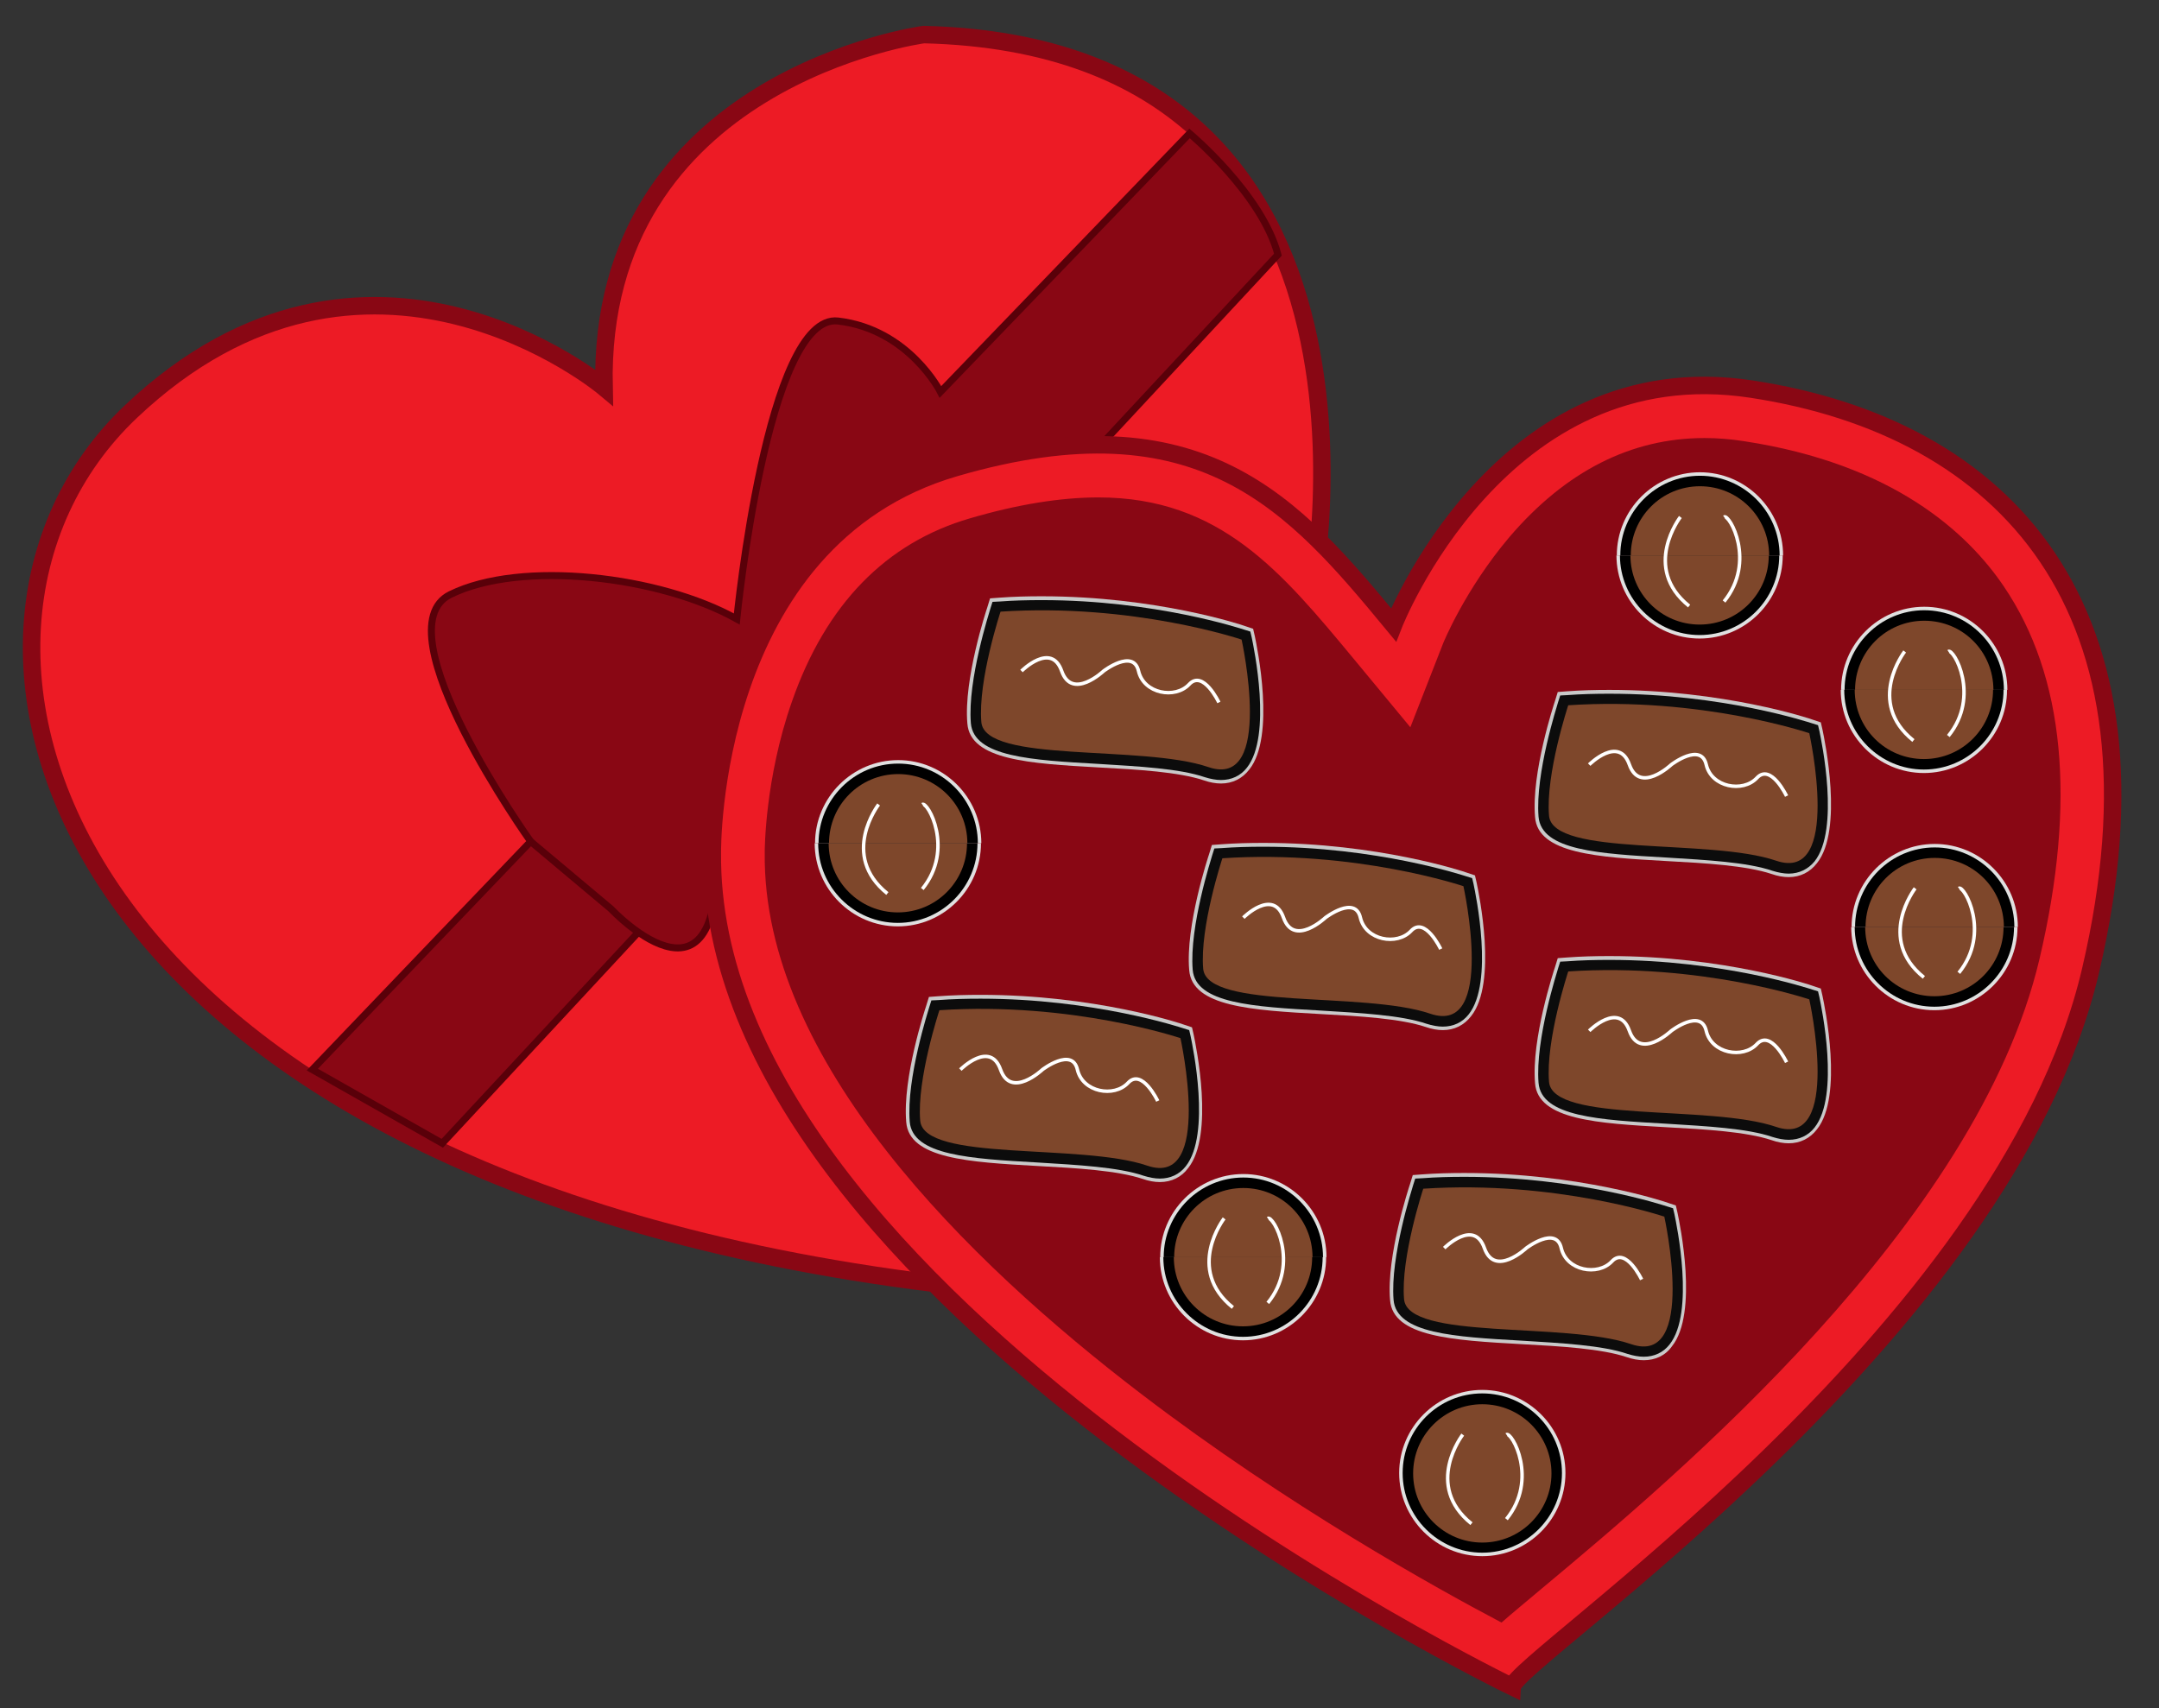 <?xml version="1.0" encoding="utf-8"?>
<!-- Generator: Adobe Illustrator 21.0.2, SVG Export Plug-In . SVG Version: 6.00 Build 0)  -->
<svg version="1.1" id="Layer_1" xmlns="http://www.w3.org/2000/svg" xmlns:xlink="http://www.w3.org/1999/xlink" x="0px" y="0px"
	 viewBox="0 0 618 489" style="enable-background:new 0 0 618 489;" xml:space="preserve">
<rect x="0" y="0" width="618" height="489" fill="#333333" stroke="none"/>
<style type="text/css">
	.st0{fill:#ED1B25;stroke:#890714;stroke-width:5;stroke-miterlimit:10;}
	.st1{fill:#890714;stroke:#590009;stroke-width:2;stroke-miterlimit:10;}
	.st2{fill:#890714;}
	.st3{fill:#C9C9C9;}
	.st4{fill:#0C0C0C;}
	.st5{fill:#7E472B;}
	.st6{fill:none;stroke:#FFFFFF;stroke-miterlimit:10;}
	.st7{fill:#E0E0E0;}
</style>
<path class="st0" d="M172.9,110.9c0,0-68-57-135.5,7s-23.5,218,230,249.5l107.5-193c0,0,34-161-110.5-164.5
	C264.4,9.9,170.9,22.4,172.9,110.9z"/>
<path class="st1" d="M182.7,266.9l-56.1,60.4l-37.2-21.1l62.5-65.3c0,0-43.3-60.7-23-70.7s60-5.3,82,7c0,0,8.7-87.7,29-85.3
	s29.3,20.3,29.3,20.3l71.3-74c0,0,20.7,17.3,25.3,34.7l-49.3,53"/>
<path class="st1" d="M151.9,240.9l23,19.3c0,0,35.8,38.2,29.5-26.7"/>
<path class="st0" d="M398.9,178.9c0,0,30.5-78.5,102.5-67.5s121.5,62,97,166.5s-165,197.5-165.5,205c0,0-230.5-111.5-229-239
	c0,0-1-89.5,69.5-110S370.4,144.4,398.9,178.9z"/>
<path class="st2" d="M429.8,464.5c-18.6-9.8-61.2-33.4-103.2-65.5c-49.5-37.8-108.4-95.4-107.7-154.9v-0.3c0-0.2,0-20.8,7.8-43
	c9.7-27.8,26.9-45.4,50.9-52.4c13.6-4,26-6,36.8-6c34.9,0,52.5,21.4,73,46.1l16.3,19.7l9.3-23.8c0-0.1,6.3-15.6,19.1-30.7
	c16.1-18.8,34.8-28.3,55.8-28.3c3.7,0,7.5,0.3,11.3,0.9c42.7,6.5,64,26.2,74.4,41.6c17.4,25.7,20.8,61.5,10.2,106.6
	C565.9,350.6,479.1,423.2,442,454.2C437,458.4,433,461.7,429.8,464.5z"/>
<g id="chocolates">
	<path class="st3" d="M512,251.1c-1.5,0-3.2-0.3-4.9-0.9c-7.2-2.4-18.8-3.1-30.1-3.7c-19.7-1.1-36.8-2.1-37.6-12.6
		c-1.1-12.6,5.4-32.3,5.7-33.2l0.8-2.6l2.7-0.2c4-0.3,8.1-0.4,12.1-0.4c32.7,0,57.4,8.2,58.4,8.6l2.1,0.7l0.5,2.2
		c0.6,2.9,6,28.6-1.6,38.1C518.1,249.7,515.3,251.1,512,251.1z"/>
	<path class="st4" d="M512,250.1c-1.4,0-3-0.3-4.6-0.8c-7.3-2.5-19-3.1-30.3-3.8c-19.3-1.1-35.9-2-36.7-11.7
		c-1-12.4,5.4-32,5.6-32.8l0.6-1.9l2-0.1c3.9-0.3,8-0.4,12.1-0.4c32.5,0,57.1,8.2,58.1,8.5l1.6,0.5l0.4,1.7
		c0.6,2.9,5.9,28.1-1.4,37.3C517.6,248.8,515,250.1,512,250.1C512,250.1,512,250.1,512,250.1z"/>
	<path class="st5" d="M448.9,201.9c0,0-6.5,19.7-5.5,31.6s46,6.4,65,12.9c19,6.5,9.5-36.5,9.5-36.5S486.9,199.4,448.9,201.9z"/>
	<path class="st6" d="M454.9,218.9c0,0,8.5-8.5,11.5,0s12,0,12,0s8.5-6.5,10,0s10.5,8.1,14.5,3.8s8.5,5.2,8.5,5.2"/>
	<path class="st3" d="M512,327.3c-1.5,0-3.2-0.3-4.9-0.9c-7.2-2.4-18.8-3.1-30.1-3.7c-19.7-1.1-36.8-2.1-37.6-12.6
		c-1.1-12.6,5.4-32.3,5.7-33.2l0.8-2.6l2.7-0.2c4-0.3,8.1-0.4,12.1-0.4c32.7,0,57.4,8.2,58.4,8.6l2.1,0.7l0.5,2.2
		c0.6,2.9,6,28.6-1.6,38.1C518.1,325.9,515.3,327.3,512,327.3z"/>
	<path class="st4" d="M512,326.3c-1.4,0-3-0.3-4.6-0.8c-7.3-2.5-19-3.1-30.3-3.8c-19.3-1.1-35.9-2-36.7-11.7
		c-1-12.4,5.4-32,5.6-32.8l0.6-1.9l2-0.1c3.9-0.3,8-0.4,12.1-0.4c32.5,0,57.1,8.2,58.1,8.5l1.6,0.5l0.4,1.7
		c0.6,2.9,5.9,28.1-1.4,37.3C517.6,325.1,515,326.3,512,326.3C512,326.3,512,326.3,512,326.3z"/>
	<path class="st5" d="M448.9,278.1c0,0-6.5,19.7-5.5,31.6s46,6.4,65,12.9c19,6.5,9.5-36.5,9.5-36.5S486.9,275.6,448.9,278.1z"/>
	<path class="st6" d="M454.9,295.1c0,0,8.5-8.5,11.5,0s12,0,12,0s8.5-6.5,10,0s10.5,8.1,14.5,3.8s8.5,5.2,8.5,5.2"/>
	<path class="st3" d="M349.5,224.3c-1.5,0-3.2-0.3-4.9-0.9c-7.2-2.4-18.8-3.1-30.1-3.7c-19.7-1.1-36.8-2.1-37.6-12.6
		c-1.1-12.6,5.4-32.3,5.7-33.2l0.8-2.6l2.7-0.2c4-0.3,8.1-0.4,12.1-0.4c32.7,0,57.4,8.2,58.4,8.6l2.1,0.7l0.5,2.2
		c0.6,2.9,6,28.6-1.6,38.1C355.6,222.9,352.8,224.3,349.5,224.3z"/>
	<path class="st4" d="M349.5,223.3c-1.4,0-3-0.3-4.6-0.8c-7.3-2.5-19-3.1-30.3-3.8c-19.3-1.1-35.9-2-36.7-11.7
		c-1-12.4,5.4-32,5.6-32.8l0.6-1.9l2-0.1c3.9-0.3,8-0.4,12.1-0.4c32.5,0,57.1,8.2,58.1,8.5l1.6,0.5l0.4,1.7
		c0.6,2.9,5.9,28.1-1.4,37.3C355.1,222.1,352.5,223.3,349.5,223.3C349.5,223.3,349.5,223.3,349.5,223.3z"/>
	<path class="st5" d="M286.4,175.1c0,0-6.5,19.7-5.5,31.6s46,6.4,65,12.9s9.5-36.5,9.5-36.5S324.4,172.6,286.4,175.1z"/>
	<path class="st6" d="M292.4,192.1c0,0,8.5-8.5,11.5,0s12,0,12,0s8.5-6.5,10,0s10.5,8.1,14.5,3.8s8.5,5.2,8.5,5.2"/>
	<path class="st3" d="M413,294.9c-1.5,0-3.2-0.3-4.9-0.9c-7.2-2.4-18.8-3.1-30.1-3.7c-19.7-1.1-36.8-2.1-37.6-12.6
		c-1.1-12.6,5.4-32.3,5.7-33.2l0.8-2.6l2.7-0.2c4-0.3,8.1-0.4,12.1-0.4c32.7,0,57.4,8.2,58.4,8.6l2.1,0.7l0.5,2.2
		c0.6,2.9,6,28.6-1.6,38.1C419.1,293.5,416.3,294.9,413,294.9z"/>
	<path class="st4" d="M413,293.9c-1.4,0-3-0.3-4.6-0.8c-7.3-2.5-19-3.1-30.3-3.8c-19.3-1.1-35.9-2-36.7-11.7
		c-1-12.4,5.4-32,5.6-32.8l0.6-1.9l2-0.1c3.9-0.3,8-0.4,12.1-0.4c32.5,0,57.1,8.2,58.1,8.5l1.6,0.5l0.4,1.7
		c0.6,2.9,5.9,28.1-1.4,37.3C418.6,292.7,416,293.9,413,293.9C413,293.9,413,293.9,413,293.9z"/>
	<path class="st5" d="M349.9,245.7c0,0-6.5,19.7-5.5,31.6s46,6.4,65,12.9s9.5-36.5,9.5-36.5S387.9,243.2,349.9,245.7z"/>
	<path class="st6" d="M355.9,262.7c0,0,8.5-8.5,11.5,0c3,8.5,12,0,12,0s8.5-6.5,10,0s10.5,8.1,14.5,3.8c4-4.3,8.5,5.2,8.5,5.2"/>
	<path class="st3" d="M332,338.4c-1.5,0-3.2-0.3-4.9-0.9c-7.2-2.4-18.8-3.1-30.1-3.7c-19.7-1.1-36.8-2.1-37.6-12.6
		c-1.1-12.6,5.4-32.3,5.7-33.2l0.8-2.6l2.7-0.2c4-0.3,8.1-0.4,12.1-0.4c32.7,0,57.4,8.2,58.4,8.6l2.1,0.7l0.5,2.2
		c0.6,2.9,6,28.6-1.6,38.1C338.2,337,335.3,338.4,332,338.4z"/>
	<path class="st4" d="M332,337.4c-1.4,0-3-0.3-4.6-0.8c-7.3-2.5-19-3.1-30.3-3.8c-19.3-1.1-35.9-2-36.7-11.7
		c-1-12.4,5.4-32,5.6-32.8l0.6-1.9l2-0.1c3.9-0.3,8-0.4,12.1-0.4c32.5,0,57.1,8.2,58.1,8.5l1.6,0.5l0.4,1.7
		c0.6,2.9,5.9,28.1-1.4,37.3C337.6,336.2,335,337.4,332,337.4C332,337.4,332,337.4,332,337.4z"/>
	<path class="st5" d="M268.9,289.2c0,0-6.5,19.7-5.5,31.6s46,6.4,65,12.9s9.5-36.5,9.5-36.5S306.9,286.7,268.9,289.2z"/>
	<path class="st6" d="M274.9,306.2c0,0,8.5-8.5,11.5,0s12,0,12,0s8.5-6.5,10,0s10.5,8.1,14.5,3.8c4-4.3,8.5,5.2,8.5,5.2"/>
	<path class="st3" d="M470.5,389.4c-1.5,0-3.2-0.3-4.9-0.9c-7.2-2.4-18.8-3.1-30.1-3.7c-19.7-1.1-36.8-2.1-37.6-12.6
		c-1.1-12.6,5.4-32.3,5.7-33.2l0.8-2.6l2.7-0.2c4-0.3,8.1-0.4,12.1-0.4c32.7,0,57.4,8.2,58.4,8.6l2.1,0.7l0.5,2.2
		c0.6,2.9,6,28.6-1.6,38.1C476.7,388.1,473.8,389.4,470.5,389.4z"/>
	<path class="st4" d="M470.5,388.4c-1.4,0-3-0.3-4.6-0.8c-7.3-2.5-19-3.1-30.3-3.8c-19.3-1.1-35.9-2-36.7-11.7
		c-1-12.4,5.4-32,5.6-32.8l0.6-1.9l2-0.1c3.9-0.3,8-0.4,12.1-0.4c32.5,0,57.1,8.2,58.1,8.5l1.6,0.5l0.4,1.7
		c0.6,2.9,5.9,28.1-1.4,37.3C476.1,387.2,473.5,388.4,470.5,388.4C470.5,388.4,470.5,388.4,470.5,388.4z"/>
	<path class="st5" d="M407.4,340.3c0,0-6.5,19.7-5.5,31.6s46,6.4,65,12.9s9.5-36.5,9.5-36.5S445.4,337.8,407.4,340.3z"/>
	<path class="st6" d="M413.4,357.3c0,0,8.5-8.5,11.5,0s12,0,12,0s8.5-6.5,10,0s10.5,8.1,14.5,3.8s8.5,5.2,8.5,5.2"/>
	<path class="st7" d="M424.3,445.5c-13.1,0-23.8-10.7-23.8-23.8s10.7-23.8,23.8-23.8c13.1,0,23.8,10.7,23.8,23.8
		S437.4,445.5,424.3,445.5z"/>
	<path d="M424.3,444.5c-12.5,0-22.8-10.2-22.8-22.8s10.2-22.8,22.8-22.8c12.5,0,22.8,10.2,22.8,22.8S436.8,444.5,424.3,444.5z"/>
	<circle class="st5" cx="424.3" cy="421.8" r="19.8"/>
	<path class="st6" d="M418.7,410.7c0,0-11.2,14.5,2.5,25.5"/>
	<path class="st6" d="M431.2,410.7c1.5-1,9.3,12.8,0,24.2"/>
	<path class="st7" d="M280.8,241.4c0,13.1-10.7,23.8-23.8,23.8c-13.1,0-23.8-10.7-23.8-23.8"/>
	<path class="st7" d="M233.3,241.4c0-13.1,10.7-23.8,23.8-23.8c13.1,0,23.8,10.7,23.8,23.8"/>
	<path d="M279.8,241.4c0,12.5-10.2,22.8-22.8,22.8c-12.5,0-22.8-10.2-22.8-22.8"/>
	<path d="M234.3,241.4c0-12.5,10.2-22.8,22.8-22.8c12.5,0,22.8,10.2,22.8,22.8"/>
	<path class="st5" d="M237.3,241.4c0-10.9,8.8-19.8,19.8-19.8c10.9,0,19.8,8.8,19.8,19.8"/>
	<path class="st5" d="M276.8,241.4c0,10.9-8.8,19.8-19.8,19.8c-10.9,0-19.8-8.8-19.8-19.8"/>
	<path class="st6" d="M251.5,230.3c0,0-11.2,14.5,2.5,25.5"/>
	<path class="st6" d="M264,230.3c1.5-1,9.3,12.8,0,24.2"/>
	<path class="st7" d="M510.3,159c0,13.1-10.7,23.8-23.8,23.8c-13.1,0-23.8-10.7-23.8-23.8"/>
	<path class="st7" d="M462.8,159c0-13.1,10.7-23.8,23.8-23.8c13.1,0,23.8,10.7,23.8,23.8"/>
	<path d="M509.3,159c0,12.5-10.2,22.8-22.8,22.8c-12.5,0-22.8-10.2-22.8-22.8"/>
	<path d="M463.8,159c0-12.5,10.2-22.8,22.8-22.8c12.5,0,22.8,10.2,22.8,22.8"/>
	<path class="st5" d="M466.8,159c0-10.9,8.8-19.8,19.8-19.8c10.9,0,19.8,8.8,19.8,19.8"/>
	<path class="st5" d="M506.3,159c0,10.9-8.8,19.8-19.8,19.8c-10.9,0-19.8-8.8-19.8-19.8"/>
	<path class="st6" d="M481,148c0,0-11.2,14.5,2.5,25.5"/>
	<path class="st6" d="M493.5,148c1.5-1,9.3,12.8,0,24.2"/>
	<path class="st7" d="M577.5,265.4c0,13.1-10.7,23.8-23.8,23.8c-13.1,0-23.8-10.7-23.8-23.8"/>
	<path class="st7" d="M530,265.4c0-13.1,10.7-23.8,23.8-23.8c13.1,0,23.8,10.7,23.8,23.8"/>
	<path d="M576.5,265.4c0,12.5-10.2,22.8-22.8,22.8c-12.5,0-22.8-10.2-22.8-22.8"/>
	<path d="M531,265.4c0-12.5,10.2-22.8,22.8-22.8c12.5,0,22.8,10.2,22.8,22.8"/>
	<path class="st5" d="M534,265.4c0-10.9,8.8-19.8,19.8-19.8s19.8,8.8,19.8,19.8"/>
	<path class="st5" d="M573.5,265.4c0,10.9-8.8,19.8-19.8,19.8s-19.8-8.8-19.8-19.8"/>
	<path class="st6" d="M548.2,254.3c0,0-11.2,14.5,2.5,25.5"/>
	<path class="st6" d="M560.7,254.3c1.5-1,9.3,12.8,0,24.2"/>
	<path class="st7" d="M379.6,359.9c0,13.1-10.7,23.8-23.8,23.8c-13.1,0-23.8-10.7-23.8-23.8"/>
	<path class="st7" d="M332.1,359.9c0-13.1,10.7-23.8,23.8-23.8c13.1,0,23.8,10.7,23.8,23.8"/>
	<path d="M378.6,359.9c0,12.5-10.2,22.8-22.8,22.8c-12.5,0-22.8-10.2-22.8-22.8"/>
	<path d="M333.1,359.9c0-12.5,10.2-22.8,22.8-22.8c12.5,0,22.8,10.2,22.8,22.8"/>
	<path class="st5" d="M336.1,359.9c0-10.9,8.8-19.8,19.8-19.8c10.9,0,19.8,8.8,19.8,19.8"/>
	<path class="st5" d="M375.6,359.9c0,10.9-8.8,19.8-19.8,19.8c-10.9,0-19.8-8.8-19.8-19.8"/>
	<path class="st6" d="M350.4,348.8c0,0-11.2,14.5,2.5,25.5"/>
	<path class="st6" d="M362.9,348.8c1.5-1,9.3,12.8,0,24.2"/>
	<path class="st7" d="M574.5,197.5c0,13.1-10.7,23.8-23.8,23.8c-13.1,0-23.8-10.7-23.8-23.8"/>
	<path class="st7" d="M527,197.5c0-13.1,10.7-23.8,23.8-23.8c13.1,0,23.8,10.7,23.8,23.8"/>
	<path d="M573.5,197.5c0,12.5-10.2,22.8-22.8,22.8c-12.5,0-22.8-10.2-22.8-22.8"/>
	<path d="M528,197.5c0-12.5,10.2-22.8,22.8-22.8c12.5,0,22.8,10.2,22.8,22.8"/>
	<path class="st5" d="M531,197.5c0-10.9,8.8-19.8,19.8-19.8s19.8,8.8,19.8,19.8"/>
	<path class="st5" d="M570.5,197.5c0,10.9-8.8,19.8-19.8,19.8s-19.8-8.8-19.8-19.8"/>
	<path class="st6" d="M545.2,186.5c0,0-11.2,14.5,2.5,25.5"/>
	<path class="st6" d="M557.7,186.5c1.5-1,9.3,12.8,0,24.2"/>
</g>
</svg>
